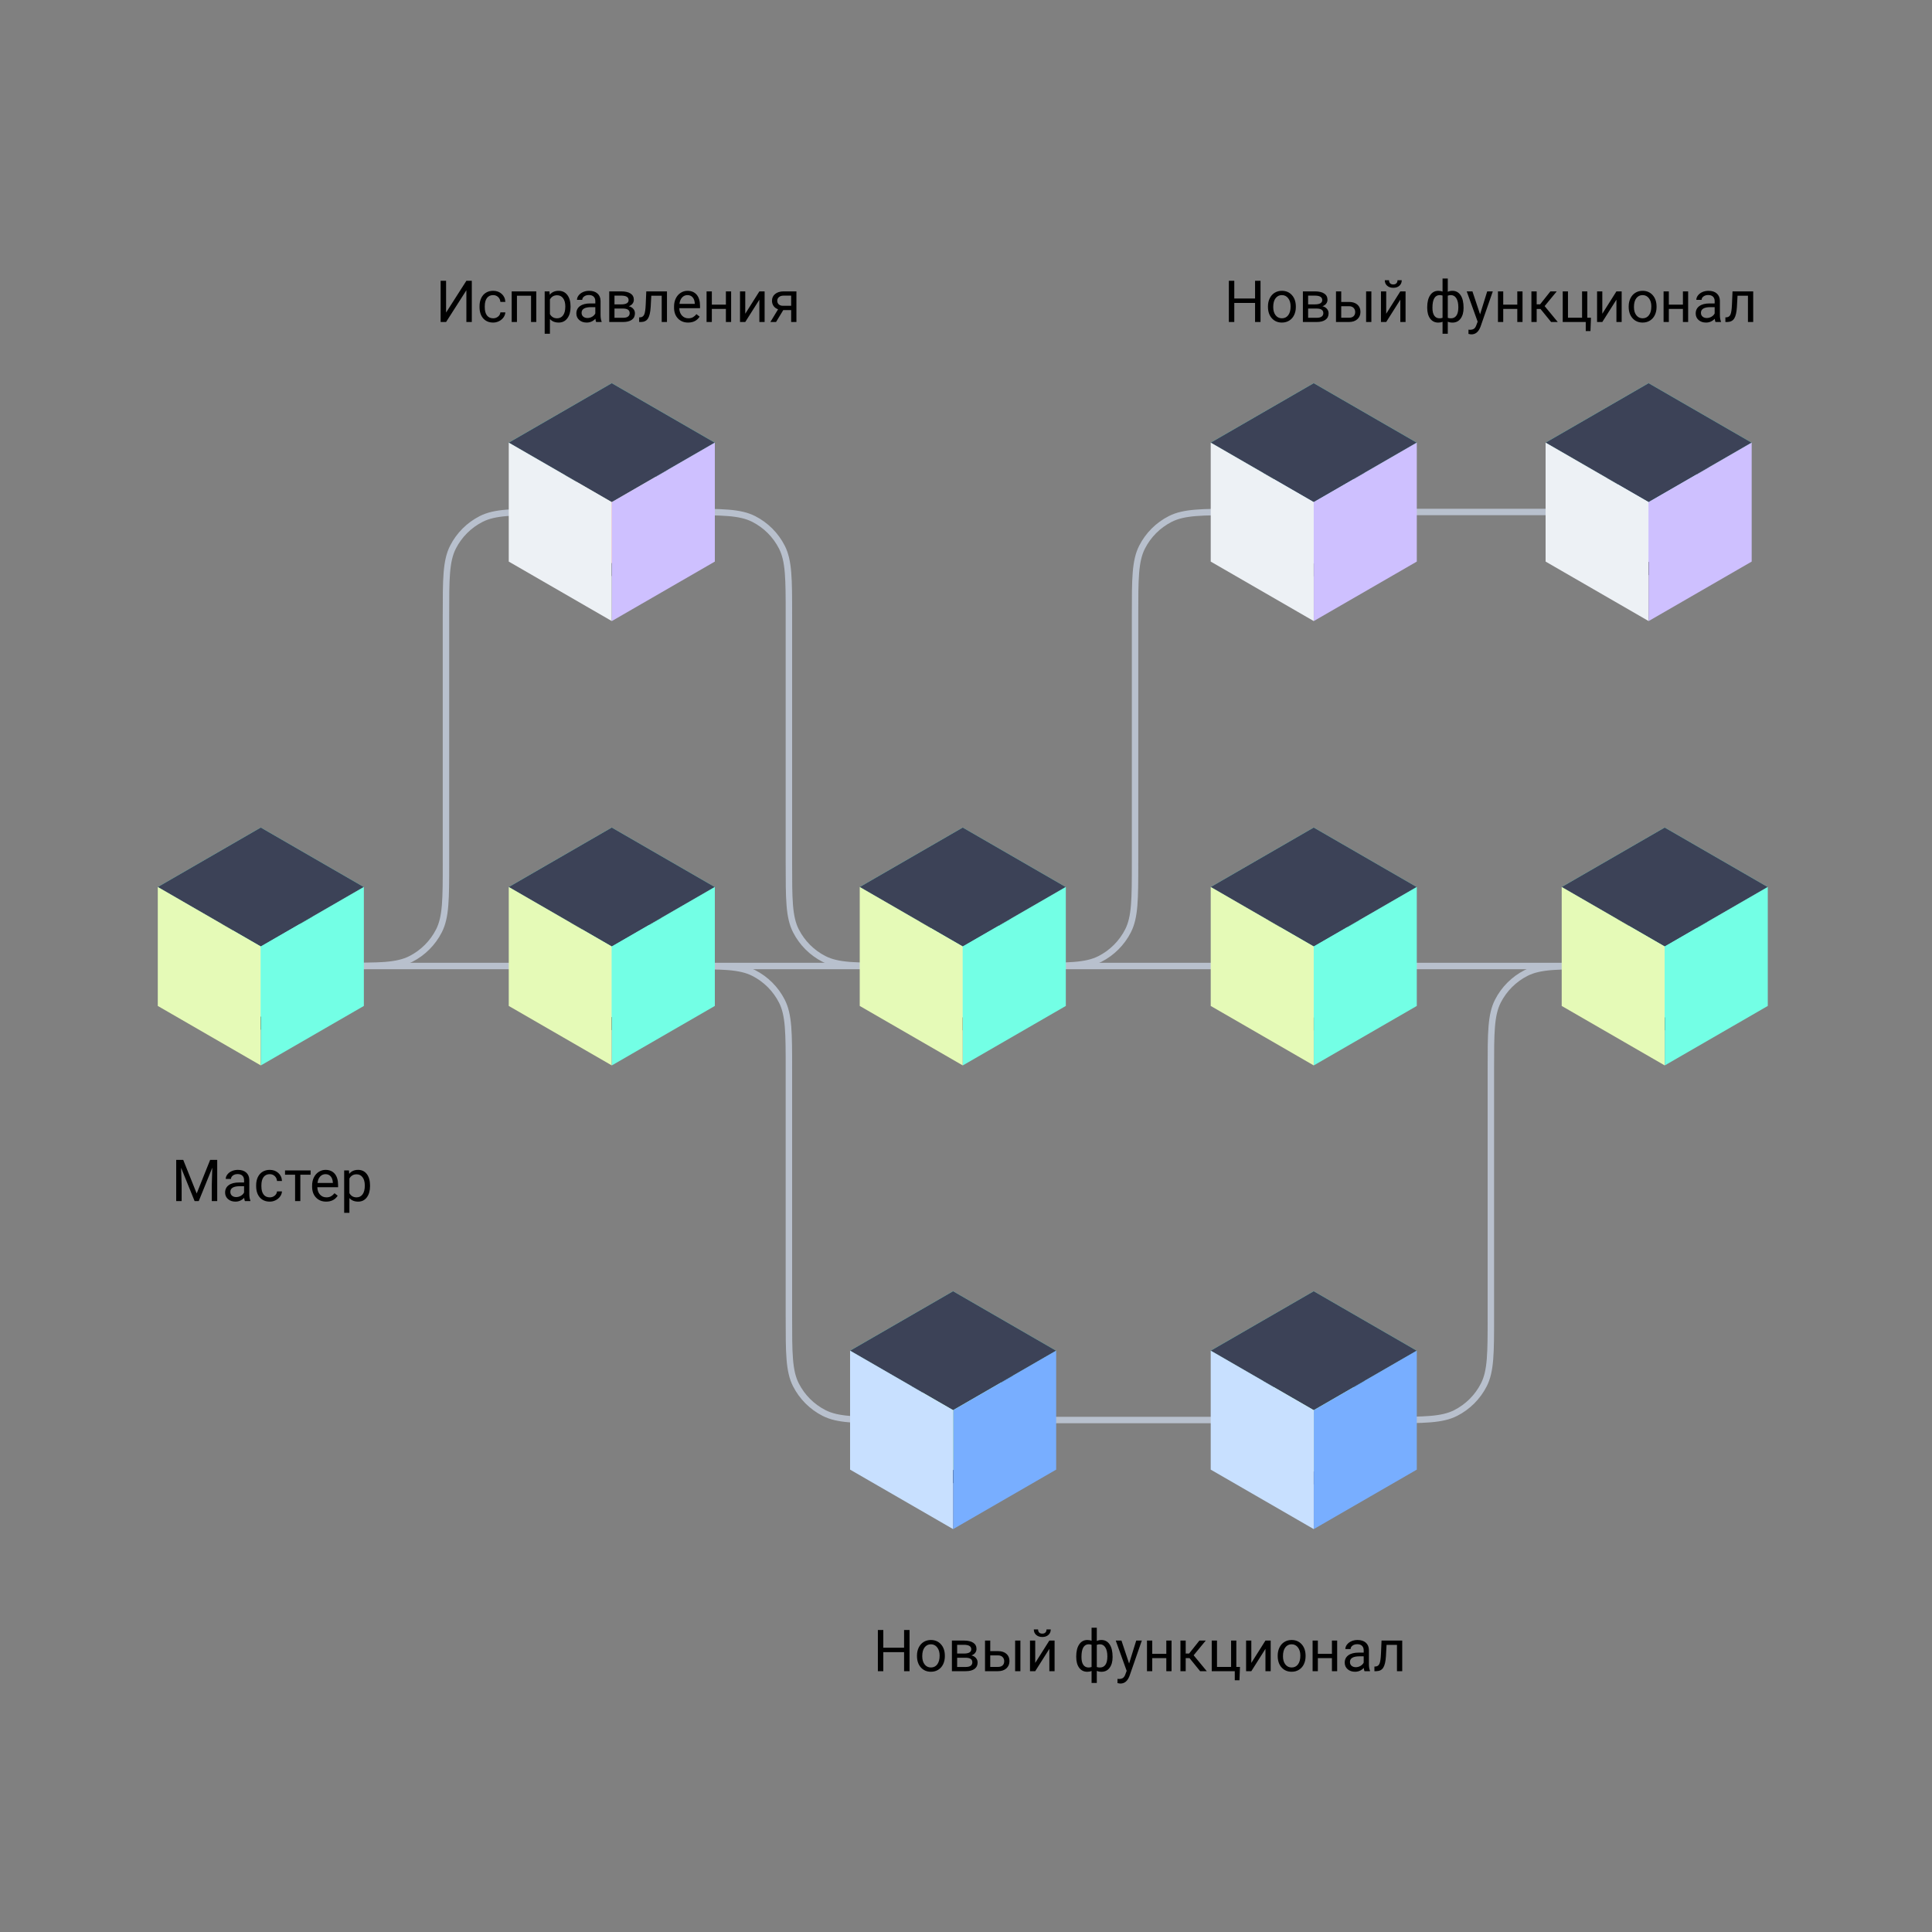 <svg width="600" height="600" viewBox="0 0 600 600" fill="none" xmlns="http://www.w3.org/2000/svg">
    <rect x="0" y="0" width="600" height="600" fill="#808080" stroke="none"/>
    <path d="M56.902 360.203L61.086 370.645L65.269 360.203H67.458V373H65.77V368.017L65.929 362.638L61.727 373H60.435L56.243 362.664L56.41 368.017V373H54.723V360.203H56.902ZM76.054 373C75.96 372.812 75.884 372.479 75.825 371.998C75.069 372.783 74.167 373.176 73.118 373.176C72.181 373.176 71.41 372.912 70.807 372.385C70.209 371.852 69.91 371.178 69.91 370.363C69.91 369.373 70.285 368.605 71.035 368.061C71.791 367.51 72.852 367.234 74.217 367.234H75.799V366.487C75.799 365.919 75.629 365.468 75.289 365.134C74.949 364.794 74.448 364.624 73.786 364.624C73.206 364.624 72.72 364.771 72.327 365.063C71.935 365.356 71.738 365.711 71.738 366.127H70.103C70.103 365.652 70.27 365.195 70.605 364.756C70.944 364.311 71.401 363.959 71.976 363.701C72.556 363.443 73.191 363.314 73.883 363.314C74.978 363.314 75.837 363.59 76.458 364.141C77.079 364.686 77.401 365.438 77.425 366.399V370.776C77.425 371.649 77.536 372.344 77.759 372.859V373H76.054ZM73.356 371.761C73.865 371.761 74.349 371.629 74.806 371.365C75.263 371.102 75.594 370.759 75.799 370.337V368.386H74.524C72.532 368.386 71.536 368.969 71.536 370.135C71.536 370.645 71.706 371.043 72.046 371.33C72.386 371.617 72.822 371.761 73.356 371.761ZM83.788 371.849C84.368 371.849 84.875 371.673 85.309 371.321C85.742 370.97 85.982 370.53 86.029 370.003H87.567C87.538 370.548 87.351 371.066 87.005 371.559C86.659 372.051 86.196 372.443 85.616 372.736C85.042 373.029 84.433 373.176 83.788 373.176C82.493 373.176 81.462 372.745 80.694 371.884C79.933 371.017 79.552 369.833 79.552 368.333V368.061C79.552 367.135 79.722 366.312 80.061 365.591C80.401 364.87 80.888 364.311 81.52 363.912C82.159 363.514 82.912 363.314 83.779 363.314C84.846 363.314 85.731 363.634 86.434 364.272C87.143 364.911 87.52 365.74 87.567 366.76H86.029C85.982 366.145 85.748 365.641 85.326 365.248C84.91 364.85 84.394 364.65 83.779 364.65C82.953 364.65 82.311 364.949 81.855 365.547C81.403 366.139 81.178 366.997 81.178 368.122V368.43C81.178 369.525 81.403 370.369 81.855 370.961C82.306 371.553 82.95 371.849 83.788 371.849ZM96.462 364.809H93.272V373H91.645V364.809H88.517V363.49H96.462V364.809ZM101.287 373.176C99.998 373.176 98.949 372.754 98.141 371.91C97.332 371.061 96.928 369.927 96.928 368.509V368.21C96.928 367.267 97.106 366.426 97.464 365.688C97.827 364.943 98.331 364.363 98.976 363.947C99.626 363.525 100.329 363.314 101.085 363.314C102.321 363.314 103.282 363.722 103.968 364.536C104.653 365.351 104.996 366.517 104.996 368.034V368.711H98.554C98.577 369.648 98.85 370.407 99.371 370.987C99.898 371.562 100.566 371.849 101.375 371.849C101.949 371.849 102.436 371.731 102.834 371.497C103.232 371.263 103.581 370.952 103.88 370.565L104.873 371.339C104.076 372.563 102.881 373.176 101.287 373.176ZM101.085 364.65C100.429 364.65 99.878 364.891 99.433 365.371C98.987 365.846 98.712 366.514 98.606 367.375H103.37V367.252C103.323 366.426 103.101 365.787 102.702 365.336C102.304 364.879 101.765 364.65 101.085 364.65ZM114.919 368.351C114.919 369.798 114.588 370.964 113.926 371.849C113.264 372.733 112.367 373.176 111.236 373.176C110.082 373.176 109.174 372.81 108.512 372.077V376.656H106.886V363.49H108.371L108.45 364.545C109.112 363.725 110.032 363.314 111.21 363.314C112.353 363.314 113.255 363.745 113.917 364.606C114.585 365.468 114.919 366.666 114.919 368.201V368.351ZM113.293 368.166C113.293 367.094 113.064 366.247 112.607 365.626C112.15 365.005 111.523 364.694 110.727 364.694C109.742 364.694 109.004 365.131 108.512 366.004V370.548C108.998 371.415 109.742 371.849 110.744 371.849C111.523 371.849 112.142 371.541 112.599 370.926C113.062 370.305 113.293 369.385 113.293 368.166Z" fill="black"/>
    <path d="M282.466 519H280.77V513.085H274.318V519H272.631V506.203H274.318V511.705H280.77V506.203H282.466V519ZM284.777 514.157C284.777 513.226 284.959 512.388 285.322 511.644C285.691 510.899 286.201 510.325 286.852 509.921C287.508 509.517 288.255 509.314 289.093 509.314C290.388 509.314 291.434 509.763 292.23 510.659C293.033 511.556 293.435 512.748 293.435 514.236V514.351C293.435 515.276 293.256 516.108 292.898 516.847C292.547 517.579 292.04 518.15 291.378 518.561C290.722 518.971 289.966 519.176 289.11 519.176C287.821 519.176 286.775 518.728 285.973 517.831C285.176 516.935 284.777 515.748 284.777 514.271V514.157ZM286.412 514.351C286.412 515.405 286.655 516.252 287.142 516.891C287.634 517.529 288.29 517.849 289.11 517.849C289.937 517.849 290.593 517.526 291.079 516.882C291.565 516.231 291.809 515.323 291.809 514.157C291.809 513.114 291.56 512.271 291.062 511.626C290.569 510.976 289.913 510.65 289.093 510.65C288.29 510.65 287.643 510.97 287.15 511.608C286.658 512.247 286.412 513.161 286.412 514.351ZM295.623 519V509.49H299.332C300.598 509.49 301.567 509.713 302.241 510.158C302.921 510.598 303.261 511.245 303.261 512.101C303.261 512.54 303.129 512.938 302.865 513.296C302.602 513.647 302.212 513.917 301.696 514.104C302.271 514.239 302.73 514.503 303.076 514.896C303.428 515.288 303.604 515.757 303.604 516.302C303.604 517.175 303.281 517.843 302.637 518.306C301.998 518.769 301.093 519 299.921 519H295.623ZM297.249 514.825V517.69H299.938C300.618 517.69 301.125 517.564 301.459 517.312C301.799 517.061 301.969 516.706 301.969 516.249C301.969 515.3 301.271 514.825 299.877 514.825H297.249ZM297.249 513.524H299.35C300.873 513.524 301.635 513.079 301.635 512.188C301.635 511.298 300.914 510.838 299.473 510.809H297.249V513.524ZM307.532 512.769H310.002C311.08 512.78 311.933 513.062 312.56 513.612C313.187 514.163 313.5 514.91 313.5 515.854C313.5 516.803 313.178 517.564 312.533 518.139C311.889 518.713 311.021 519 309.932 519H305.906V509.49H307.532V512.769ZM316.893 519H315.258V509.49H316.893V519ZM307.532 514.096V517.673H309.949C310.559 517.673 311.03 517.518 311.364 517.207C311.698 516.891 311.865 516.46 311.865 515.915C311.865 515.388 311.701 514.957 311.373 514.623C311.051 514.283 310.597 514.107 310.011 514.096H307.532ZM325.884 509.49H327.51V519H325.884V512.065L321.498 519H319.872V509.49H321.498V516.434L325.884 509.49ZM326.323 506.027C326.323 506.736 326.08 507.308 325.594 507.741C325.113 508.169 324.48 508.383 323.695 508.383C322.91 508.383 322.274 508.166 321.788 507.732C321.302 507.299 321.059 506.73 321.059 506.027H322.386C322.386 506.438 322.497 506.76 322.72 506.994C322.942 507.223 323.268 507.337 323.695 507.337C324.105 507.337 324.425 507.223 324.653 506.994C324.888 506.766 325.005 506.443 325.005 506.027H326.323ZM334.233 514.421C334.233 512.833 334.541 511.585 335.156 510.677C335.771 509.769 336.615 509.314 337.688 509.314C338.186 509.314 338.622 509.399 338.997 509.569V505.5H340.623V509.622C341.033 509.417 341.514 509.314 342.064 509.314C343.143 509.314 343.989 509.769 344.604 510.677C345.22 511.585 345.527 512.895 345.527 514.605C345.527 516.006 345.22 517.119 344.604 517.945C343.995 518.771 343.154 519.185 342.082 519.185C341.514 519.185 341.027 519.091 340.623 518.903V522.656H338.997V518.93C338.61 519.1 338.168 519.185 337.67 519.185C336.604 519.185 335.763 518.771 335.147 517.945C334.538 517.119 334.233 515.988 334.233 514.553V514.421ZM343.901 514.421C343.901 513.226 343.696 512.3 343.286 511.644C342.876 510.981 342.311 510.65 341.59 510.65C341.221 510.65 340.898 510.709 340.623 510.826V517.708C340.887 517.808 341.215 517.857 341.607 517.857C342.334 517.857 342.896 517.576 343.295 517.014C343.699 516.451 343.901 515.587 343.901 514.421ZM335.859 514.605C335.859 515.672 336.05 516.48 336.431 517.031C336.812 517.582 337.359 517.857 338.074 517.857C338.414 517.857 338.722 517.805 338.997 517.699V510.8C338.751 510.7 338.449 510.65 338.092 510.65C337.377 510.65 336.826 510.97 336.439 511.608C336.053 512.247 335.859 513.246 335.859 514.605ZM350.651 516.618L352.866 509.49H354.606L350.783 520.468C350.191 522.05 349.251 522.841 347.962 522.841L347.654 522.814L347.048 522.7V521.382L347.487 521.417C348.038 521.417 348.466 521.306 348.771 521.083C349.081 520.86 349.336 520.453 349.535 519.861L349.896 518.895L346.503 509.49H348.278L350.651 516.618ZM363.835 519H362.209V514.939H357.841V519H356.206V509.49H357.841V513.612H362.209V509.49H363.835V519ZM369.416 514.948H368.229V519H366.595V509.49H368.229V513.516H369.293L372.492 509.49H374.461L370.699 514.061L374.777 519H372.712L369.416 514.948ZM376.315 509.49H377.95V517.673H382.327V509.49H383.953V517.673H385.087L384.929 521.821H383.47V519H376.315V509.49ZM392.997 509.49H394.623V519H392.997V512.065L388.611 519H386.985V509.49H388.611V516.434L392.997 509.49ZM396.803 514.157C396.803 513.226 396.984 512.388 397.348 511.644C397.717 510.899 398.227 510.325 398.877 509.921C399.533 509.517 400.28 509.314 401.118 509.314C402.413 509.314 403.459 509.763 404.256 510.659C405.059 511.556 405.46 512.748 405.46 514.236V514.351C405.46 515.276 405.281 516.108 404.924 516.847C404.572 517.579 404.065 518.15 403.403 518.561C402.747 518.971 401.991 519.176 401.136 519.176C399.847 519.176 398.801 518.728 397.998 517.831C397.201 516.935 396.803 515.748 396.803 514.271V514.157ZM398.438 514.351C398.438 515.405 398.681 516.252 399.167 516.891C399.659 517.529 400.315 517.849 401.136 517.849C401.962 517.849 402.618 517.526 403.104 516.882C403.591 516.231 403.834 515.323 403.834 514.157C403.834 513.114 403.585 512.271 403.087 511.626C402.595 510.976 401.938 510.65 401.118 510.65C400.315 510.65 399.668 510.97 399.176 511.608C398.684 512.247 398.438 513.161 398.438 514.351ZM415.269 519H413.643V514.939H409.274V519H407.64V509.49H409.274V513.612H413.643V509.49H415.269V519ZM423.759 519C423.665 518.812 423.589 518.479 423.53 517.998C422.774 518.783 421.872 519.176 420.823 519.176C419.886 519.176 419.115 518.912 418.512 518.385C417.914 517.852 417.615 517.178 417.615 516.363C417.615 515.373 417.99 514.605 418.74 514.061C419.496 513.51 420.557 513.234 421.922 513.234H423.504V512.487C423.504 511.919 423.334 511.468 422.994 511.134C422.654 510.794 422.153 510.624 421.491 510.624C420.911 510.624 420.425 510.771 420.032 511.063C419.64 511.356 419.443 511.711 419.443 512.127H417.809C417.809 511.652 417.976 511.195 418.31 510.756C418.649 510.311 419.106 509.959 419.681 509.701C420.261 509.443 420.896 509.314 421.588 509.314C422.684 509.314 423.542 509.59 424.163 510.141C424.784 510.686 425.106 511.438 425.13 512.399V516.776C425.13 517.649 425.241 518.344 425.464 518.859V519H423.759ZM421.061 517.761C421.57 517.761 422.054 517.629 422.511 517.365C422.968 517.102 423.299 516.759 423.504 516.337V514.386H422.229C420.237 514.386 419.241 514.969 419.241 516.135C419.241 516.645 419.411 517.043 419.751 517.33C420.091 517.617 420.527 517.761 421.061 517.761ZM435.475 509.49V519H433.84V510.835H430.605L430.412 514.395C430.307 516.029 430.031 517.198 429.586 517.901C429.146 518.604 428.446 518.971 427.485 519H426.835V517.567L427.301 517.532C427.828 517.474 428.206 517.169 428.435 516.618C428.663 516.067 428.81 515.048 428.874 513.56L429.05 509.49H435.475Z" fill="black"/>
    <path d="M391.466 100H389.77V94.085H383.318V100H381.631V87.203H383.318V92.705H389.77V87.203H391.466V100ZM393.777 95.157C393.777 94.226 393.959 93.388 394.322 92.644C394.691 91.899 395.201 91.325 395.852 90.921C396.508 90.517 397.255 90.314 398.093 90.314C399.388 90.314 400.434 90.763 401.23 91.659C402.033 92.556 402.435 93.748 402.435 95.236V95.351C402.435 96.276 402.256 97.108 401.898 97.847C401.547 98.579 401.04 99.15 400.378 99.561C399.722 99.971 398.966 100.176 398.11 100.176C396.821 100.176 395.775 99.728 394.973 98.831C394.176 97.935 393.777 96.748 393.777 95.272V95.157ZM395.412 95.351C395.412 96.405 395.655 97.252 396.142 97.891C396.634 98.529 397.29 98.849 398.11 98.849C398.937 98.849 399.593 98.526 400.079 97.882C400.565 97.231 400.809 96.323 400.809 95.157C400.809 94.114 400.56 93.27 400.062 92.626C399.569 91.976 398.913 91.65 398.093 91.65C397.29 91.65 396.643 91.97 396.15 92.608C395.658 93.247 395.412 94.161 395.412 95.351ZM404.623 100V90.49H408.332C409.598 90.49 410.567 90.713 411.241 91.158C411.921 91.598 412.261 92.245 412.261 93.101C412.261 93.54 412.129 93.939 411.865 94.296C411.602 94.647 411.212 94.917 410.696 95.105C411.271 95.239 411.73 95.503 412.076 95.895C412.428 96.288 412.604 96.757 412.604 97.302C412.604 98.175 412.281 98.843 411.637 99.306C410.998 99.769 410.093 100 408.921 100H404.623ZM406.249 95.825V98.69H408.938C409.618 98.69 410.125 98.564 410.459 98.312C410.799 98.061 410.969 97.706 410.969 97.249C410.969 96.3 410.271 95.825 408.877 95.825H406.249ZM406.249 94.524H408.35C409.873 94.524 410.635 94.079 410.635 93.189C410.635 92.298 409.914 91.838 408.473 91.809H406.249V94.524ZM416.532 93.769H419.002C420.08 93.78 420.933 94.061 421.56 94.612C422.187 95.163 422.5 95.91 422.5 96.853C422.5 97.803 422.178 98.564 421.533 99.139C420.889 99.713 420.021 100 418.932 100H414.906V90.49H416.532V93.769ZM425.893 100H424.258V90.49H425.893V100ZM416.532 95.096V98.673H418.949C419.559 98.673 420.03 98.518 420.364 98.207C420.698 97.891 420.865 97.46 420.865 96.915C420.865 96.388 420.701 95.957 420.373 95.623C420.051 95.283 419.597 95.107 419.011 95.096H416.532ZM434.884 90.49H436.51V100H434.884V93.065L430.498 100H428.872V90.49H430.498V97.434L434.884 90.49ZM435.323 87.027C435.323 87.736 435.08 88.308 434.594 88.741C434.113 89.169 433.48 89.383 432.695 89.383C431.91 89.383 431.274 89.166 430.788 88.732C430.302 88.299 430.059 87.731 430.059 87.027H431.386C431.386 87.438 431.497 87.76 431.72 87.994C431.942 88.223 432.268 88.337 432.695 88.337C433.105 88.337 433.425 88.223 433.653 87.994C433.888 87.766 434.005 87.443 434.005 87.027H435.323ZM443.233 95.421C443.233 93.833 443.541 92.585 444.156 91.677C444.771 90.769 445.615 90.314 446.688 90.314C447.186 90.314 447.622 90.399 447.997 90.569V86.5H449.623V90.622C450.033 90.417 450.514 90.314 451.064 90.314C452.143 90.314 452.989 90.769 453.604 91.677C454.22 92.585 454.527 93.894 454.527 95.606C454.527 97.006 454.22 98.119 453.604 98.945C452.995 99.772 452.154 100.185 451.082 100.185C450.514 100.185 450.027 100.091 449.623 99.903V103.656H447.997V99.93C447.61 100.1 447.168 100.185 446.67 100.185C445.604 100.185 444.763 99.772 444.147 98.945C443.538 98.119 443.233 96.988 443.233 95.553V95.421ZM452.901 95.421C452.901 94.226 452.696 93.3 452.286 92.644C451.876 91.981 451.311 91.65 450.59 91.65C450.221 91.65 449.898 91.709 449.623 91.826V98.708C449.887 98.808 450.215 98.857 450.607 98.857C451.334 98.857 451.896 98.576 452.295 98.014C452.699 97.451 452.901 96.587 452.901 95.421ZM444.859 95.606C444.859 96.672 445.05 97.481 445.431 98.031C445.812 98.582 446.359 98.857 447.074 98.857C447.414 98.857 447.722 98.805 447.997 98.699V91.8C447.751 91.7 447.449 91.65 447.092 91.65C446.377 91.65 445.826 91.97 445.439 92.608C445.053 93.247 444.859 94.246 444.859 95.606ZM459.651 97.618L461.866 90.49H463.606L459.783 101.468C459.191 103.05 458.251 103.841 456.962 103.841L456.654 103.814L456.048 103.7V102.382L456.487 102.417C457.038 102.417 457.466 102.306 457.771 102.083C458.081 101.86 458.336 101.453 458.535 100.861L458.896 99.894L455.503 90.49H457.278L459.651 97.618ZM472.835 100H471.209V95.939H466.841V100H465.206V90.49H466.841V94.612H471.209V90.49H472.835V100ZM478.416 95.948H477.229V100H475.595V90.49H477.229V94.516H478.293L481.492 90.49H483.461L479.699 95.061L483.777 100H481.712L478.416 95.948ZM485.315 90.49H486.95V98.673H491.327V90.49H492.953V98.673H494.087L493.929 102.821H492.47V100H485.315V90.49ZM501.997 90.49H503.623V100H501.997V93.065L497.611 100H495.985V90.49H497.611V97.434L501.997 90.49ZM505.803 95.157C505.803 94.226 505.984 93.388 506.348 92.644C506.717 91.899 507.227 91.325 507.877 90.921C508.533 90.517 509.28 90.314 510.118 90.314C511.413 90.314 512.459 90.763 513.256 91.659C514.059 92.556 514.46 93.748 514.46 95.236V95.351C514.46 96.276 514.281 97.108 513.924 97.847C513.572 98.579 513.065 99.15 512.403 99.561C511.747 99.971 510.991 100.176 510.136 100.176C508.847 100.176 507.801 99.728 506.998 98.831C506.201 97.935 505.803 96.748 505.803 95.272V95.157ZM507.438 95.351C507.438 96.405 507.681 97.252 508.167 97.891C508.659 98.529 509.315 98.849 510.136 98.849C510.962 98.849 511.618 98.526 512.104 97.882C512.591 97.231 512.834 96.323 512.834 95.157C512.834 94.114 512.585 93.27 512.087 92.626C511.595 91.976 510.938 91.65 510.118 91.65C509.315 91.65 508.668 91.97 508.176 92.608C507.684 93.247 507.438 94.161 507.438 95.351ZM524.269 100H522.643V95.939H518.274V100H516.64V90.49H518.274V94.612H522.643V90.49H524.269V100ZM532.759 100C532.665 99.812 532.589 99.478 532.53 98.998C531.774 99.783 530.872 100.176 529.823 100.176C528.886 100.176 528.115 99.912 527.512 99.385C526.914 98.852 526.615 98.178 526.615 97.363C526.615 96.373 526.99 95.606 527.74 95.061C528.496 94.51 529.557 94.234 530.922 94.234H532.504V93.487C532.504 92.919 532.334 92.468 531.994 92.134C531.654 91.794 531.153 91.624 530.491 91.624C529.911 91.624 529.425 91.77 529.032 92.064C528.64 92.356 528.443 92.711 528.443 93.127H526.809C526.809 92.652 526.976 92.195 527.31 91.756C527.649 91.311 528.106 90.959 528.681 90.701C529.261 90.443 529.896 90.314 530.588 90.314C531.684 90.314 532.542 90.59 533.163 91.141C533.784 91.686 534.106 92.439 534.13 93.399V97.776C534.13 98.649 534.241 99.344 534.464 99.859V100H532.759ZM530.061 98.761C530.57 98.761 531.054 98.629 531.511 98.365C531.968 98.102 532.299 97.759 532.504 97.337V95.386H531.229C529.237 95.386 528.241 95.969 528.241 97.135C528.241 97.644 528.411 98.043 528.751 98.33C529.091 98.617 529.527 98.761 530.061 98.761ZM544.475 90.49V100H542.84V91.835H539.605L539.412 95.394C539.307 97.029 539.031 98.198 538.586 98.901C538.146 99.605 537.446 99.971 536.485 100H535.835V98.567L536.301 98.532C536.828 98.474 537.206 98.169 537.435 97.618C537.663 97.067 537.81 96.048 537.874 94.56L538.05 90.49H544.475Z" fill="black"/>
    <path d="M144.838 87.203H146.525V100H144.838V90.139L138.536 100H136.84V87.203H138.536V97.064L144.838 87.203ZM153.161 98.849C153.741 98.849 154.248 98.673 154.682 98.321C155.115 97.97 155.355 97.53 155.402 97.003H156.94C156.911 97.548 156.724 98.066 156.378 98.559C156.032 99.051 155.569 99.443 154.989 99.736C154.415 100.029 153.806 100.176 153.161 100.176C151.866 100.176 150.835 99.745 150.067 98.884C149.306 98.017 148.925 96.833 148.925 95.333V95.061C148.925 94.135 149.095 93.311 149.435 92.591C149.774 91.87 150.261 91.311 150.894 90.912C151.532 90.514 152.285 90.314 153.152 90.314C154.219 90.314 155.104 90.634 155.807 91.272C156.516 91.911 156.894 92.74 156.94 93.76H155.402C155.355 93.144 155.121 92.641 154.699 92.248C154.283 91.85 153.768 91.65 153.152 91.65C152.326 91.65 151.685 91.949 151.228 92.547C150.776 93.139 150.551 93.997 150.551 95.122V95.43C150.551 96.525 150.776 97.369 151.228 97.961C151.679 98.553 152.323 98.849 153.161 98.849ZM166.547 100H164.921V91.835H160.544V100H158.909V90.49H166.547V100ZM177.19 95.351C177.19 96.798 176.859 97.964 176.197 98.849C175.535 99.733 174.639 100.176 173.508 100.176C172.354 100.176 171.445 99.81 170.783 99.077V103.656H169.157V90.49H170.643L170.722 91.545C171.384 90.725 172.304 90.314 173.481 90.314C174.624 90.314 175.526 90.745 176.188 91.606C176.856 92.468 177.19 93.666 177.19 95.201V95.351ZM175.564 95.166C175.564 94.094 175.336 93.247 174.879 92.626C174.422 92.005 173.795 91.694 172.998 91.694C172.014 91.694 171.275 92.131 170.783 93.004V97.548C171.27 98.415 172.014 98.849 173.016 98.849C173.795 98.849 174.413 98.541 174.87 97.926C175.333 97.305 175.564 96.385 175.564 95.166ZM185.136 100C185.042 99.812 184.966 99.478 184.907 98.998C184.151 99.783 183.249 100.176 182.2 100.176C181.263 100.176 180.492 99.912 179.889 99.385C179.291 98.852 178.992 98.178 178.992 97.363C178.992 96.373 179.367 95.606 180.117 95.061C180.873 94.51 181.934 94.234 183.299 94.234H184.881V93.487C184.881 92.919 184.711 92.468 184.371 92.134C184.031 91.794 183.53 91.624 182.868 91.624C182.288 91.624 181.802 91.77 181.409 92.064C181.017 92.356 180.82 92.711 180.82 93.127H179.186C179.186 92.652 179.353 92.195 179.687 91.756C180.026 91.311 180.483 90.959 181.058 90.701C181.638 90.443 182.273 90.314 182.965 90.314C184.061 90.314 184.919 90.59 185.54 91.141C186.161 91.686 186.483 92.439 186.507 93.399V97.776C186.507 98.649 186.618 99.344 186.841 99.859V100H185.136ZM182.438 98.761C182.947 98.761 183.431 98.629 183.888 98.365C184.345 98.102 184.676 97.759 184.881 97.337V95.386H183.606C181.614 95.386 180.618 95.969 180.618 97.135C180.618 97.644 180.788 98.043 181.128 98.33C181.468 98.617 181.904 98.761 182.438 98.761ZM189.205 100V90.49H192.914C194.18 90.49 195.149 90.713 195.823 91.158C196.503 91.598 196.843 92.245 196.843 93.101C196.843 93.54 196.711 93.939 196.447 94.296C196.184 94.647 195.794 94.917 195.278 95.105C195.853 95.239 196.312 95.503 196.658 95.895C197.01 96.288 197.186 96.757 197.186 97.302C197.186 98.175 196.863 98.843 196.219 99.306C195.58 99.769 194.675 100 193.503 100H189.205ZM190.831 95.825V98.69H193.521C194.2 98.69 194.707 98.564 195.041 98.312C195.381 98.061 195.551 97.706 195.551 97.249C195.551 96.3 194.854 95.825 193.459 95.825H190.831ZM190.831 94.524H192.932C194.455 94.524 195.217 94.079 195.217 93.189C195.217 92.298 194.496 91.838 193.055 91.809H190.831V94.524ZM207.135 90.49V100H205.5V91.835H202.266L202.072 95.394C201.967 97.029 201.691 98.198 201.246 98.901C200.807 99.605 200.106 99.971 199.146 100H198.495V98.567L198.961 98.532C199.488 98.474 199.866 98.169 200.095 97.618C200.323 97.067 200.47 96.048 200.534 94.56L200.71 90.49H207.135ZM213.691 100.176C212.402 100.176 211.354 99.754 210.545 98.91C209.736 98.061 209.332 96.927 209.332 95.509V95.21C209.332 94.267 209.511 93.426 209.868 92.688C210.231 91.943 210.735 91.363 211.38 90.947C212.03 90.525 212.733 90.314 213.489 90.314C214.726 90.314 215.687 90.722 216.372 91.536C217.058 92.351 217.4 93.517 217.4 95.034V95.711H210.958C210.981 96.648 211.254 97.407 211.775 97.987C212.303 98.561 212.971 98.849 213.779 98.849C214.354 98.849 214.84 98.731 215.238 98.497C215.637 98.263 215.985 97.952 216.284 97.565L217.277 98.339C216.48 99.564 215.285 100.176 213.691 100.176ZM213.489 91.65C212.833 91.65 212.282 91.891 211.837 92.371C211.392 92.846 211.116 93.514 211.011 94.375H215.774V94.252C215.728 93.426 215.505 92.787 215.106 92.336C214.708 91.879 214.169 91.65 213.489 91.65ZM227.06 100H225.434V95.939H221.065V100H219.431V90.49H221.065V94.612H225.434V90.49H227.06V100ZM235.831 90.49H237.457V100H235.831V93.065L231.445 100H229.819V90.49H231.445V97.434L235.831 90.49ZM247.336 90.49V100H245.701V96.3H243.249L241.008 100H239.25L241.641 96.054C241.031 95.831 240.562 95.488 240.234 95.025C239.912 94.557 239.751 94.012 239.751 93.391C239.751 92.523 240.076 91.826 240.727 91.299C241.377 90.766 242.247 90.496 243.337 90.49H247.336ZM241.386 93.408C241.386 93.871 241.544 94.246 241.86 94.533C242.177 94.814 242.596 94.958 243.117 94.964H245.701V91.809H243.363C242.76 91.809 242.279 91.958 241.922 92.257C241.564 92.55 241.386 92.934 241.386 93.408Z" fill="black"/>
    <circle cx="84" cy="300" r="18" transform="rotate(90 84 300)" fill="#73FFE5" stroke="black" stroke-width="4"/>
    <circle cx="192" cy="300" r="18" transform="rotate(90 192 300)" fill="#73FFE5" stroke="black" stroke-width="4"/>
    <circle cx="408" cy="300" r="18" transform="rotate(90 408 300)" fill="#73FFE5" stroke="black" stroke-width="4"/>
    <circle cx="300" cy="441" r="18" transform="rotate(90 300 441)" fill="#E5FF73" stroke="black" stroke-width="4"/>
    <circle cx="192" cy="159" r="18" transform="rotate(90 192 159)" fill="#FFA492" stroke="black" stroke-width="4"/>
    <circle cx="408" cy="441" r="18" transform="rotate(90 408 441)" fill="#E5FF73" stroke="black" stroke-width="4"/>
    <circle cx="408" cy="159" r="18" transform="rotate(90 408 159)" fill="#CEC0FF" stroke="black" stroke-width="4"/>
    <circle cx="516" cy="159" r="18" transform="rotate(90 516 159)" fill="#CEC0FF" stroke="black" stroke-width="4"/>
    <circle cx="516" cy="300" r="18" transform="rotate(90 516 300)" fill="#73FFE5" stroke="black" stroke-width="4"/>
    <path d="M102 300H176" stroke="#B8C0CD" stroke-width="2"/>
    <path d="M424 300L496 300" stroke="#B8C0CD" stroke-width="2"/>
    <path d="M424 159L496 159" stroke="#B8C0CD" stroke-width="2"/>
    <path d="M316 300L388 300" stroke="#B8C0CD" stroke-width="2"/>
    <path d="M316 441L388 441" stroke="#B8C0CD" stroke-width="2"/>
    <path d="M210 300L282 300" stroke="#B8C0CD" stroke-width="2"/>
    <circle cx="300" cy="300" r="18" transform="rotate(90 300 300)" fill="#73FFE5" stroke="black" stroke-width="4"/>
    <path d="M174.5 159H170.5C159.299 159 153.698 159 149.42 161.18C145.657 163.097 142.597 166.157 140.68 169.92C138.5 174.198 138.5 179.799 138.5 191V268C138.5 279.201 138.5 284.802 136.32 289.08C134.403 292.843 131.343 295.903 127.58 297.82C123.302 300 117.701 300 106.5 300H102" stroke="#B8C0CD" stroke-width="2"/>
    <path d="M209 159H213C224.201 159 229.802 159 234.08 161.18C237.843 163.097 240.903 166.157 242.82 169.92C245 174.198 245 179.799 245 191V268C245 279.201 245 284.802 247.18 289.08C249.097 292.843 252.157 295.903 255.92 297.82C260.198 300 265.799 300 277 300H281.5" stroke="#B8C0CD" stroke-width="2"/>
    <path d="M388.5 159H384.5C373.299 159 367.698 159 363.42 161.18C359.657 163.097 356.597 166.157 354.68 169.92C352.5 174.198 352.5 179.799 352.5 191V268C352.5 279.201 352.5 284.802 350.32 289.08C348.403 292.843 345.343 295.903 341.58 297.82C337.302 300 331.701 300 320.5 300H316" stroke="#B8C0CD" stroke-width="2"/>
    <path d="M427 441H431C442.201 441 447.802 441 452.08 438.82C455.843 436.903 458.903 433.843 460.82 430.08C463 425.802 463 420.201 463 409V332C463 320.799 463 315.198 465.18 310.92C467.097 307.157 470.157 304.097 473.92 302.18C478.198 300 483.799 300 495 300H499.5" stroke="#B8C0CD" stroke-width="2"/>
    <path d="M209 300H213C224.201 300 229.802 300 234.08 302.18C237.843 304.097 240.903 307.157 242.82 310.92C245 315.198 245 320.799 245 332V409C245 420.201 245 425.802 247.18 430.08C249.097 433.843 252.157 436.903 255.92 438.82C260.198 441 265.799 441 277 441H281.5" stroke="#B8C0CD" stroke-width="2"/>
    <rect width="36.937" height="36.937" transform="matrix(0.866 0.5 -0.866 0.5 80.988 257)" fill="#73FFE5"/>
    <rect width="36.937" height="36.937" transform="matrix(0.866 0.5 -0.866 0.5 80.988 257)" fill="#3C4257"/>
    <path d="M49 275.469L80.988 293.937L80.988 330.873L49 312.404L49 293.937L49 275.469Z" fill="#E5FAB7"/>
    <path d="M81.012 293.938L113 275.469L113 312.405L81.012 330.873L81.012 312.405L81.012 293.938Z" fill="#73FFE5"/>
    <rect width="36.937" height="36.937" transform="matrix(0.866 0.5 -0.866 0.5 295.988 401)" fill="#73FFE5"/>
    <rect width="36.937" height="36.937" transform="matrix(0.866 0.5 -0.866 0.5 295.988 401)" fill="#3C4257"/>
    <path d="M264 419.469L295.988 437.937L295.988 474.873L264 456.404L264 437.937L264 419.469Z" fill="#C8E0FF"/>
    <path d="M296.012 437.938L328 419.469L328 456.405L296.012 474.873L296.012 456.405L296.012 437.938Z" fill="#78AEFF"/>
    <rect width="36.937" height="36.937" transform="matrix(0.866 0.5 -0.866 0.5 407.988 401)" fill="#73FFE5"/>
    <rect width="36.937" height="36.937" transform="matrix(0.866 0.5 -0.866 0.5 407.988 401)" fill="#3C4257"/>
    <path d="M376 419.469L407.988 437.937L407.988 474.873L376 456.404L376 437.937L376 419.469Z" fill="#C8E0FF"/>
    <path d="M408.012 437.938L440 419.469L440 456.405L408.012 474.873L408.012 456.405L408.012 437.938Z" fill="#78AEFF"/>
    <rect width="36.937" height="36.937" transform="matrix(0.866 0.5 -0.866 0.5 189.988 119)" fill="#73FFE5"/>
    <rect width="36.937" height="36.937" transform="matrix(0.866 0.5 -0.866 0.5 189.988 119)" fill="#3C4257"/>
    <path d="M158 137.469L189.988 155.937L189.988 192.873L158 174.404L158 155.937L158 137.469Z" fill="#EDF1F5"/>
    <path d="M190.012 155.938L222 137.469L222 174.405L190.012 192.873L190.012 174.405L190.012 155.938Z" fill="#CEC0FF"/>
    <rect width="36.937" height="36.937" transform="matrix(0.866 0.5 -0.866 0.5 407.988 119)" fill="#73FFE5"/>
    <rect width="36.937" height="36.937" transform="matrix(0.866 0.5 -0.866 0.5 407.988 119)" fill="#3C4257"/>
    <path d="M376 137.469L407.988 155.937L407.988 192.873L376 174.404L376 155.937L376 137.469Z" fill="#EDF1F5"/>
    <path d="M408.012 155.938L440 137.469L440 174.405L408.012 192.873L408.012 174.405L408.012 155.938Z" fill="#CEC0FF"/>
    <rect width="36.937" height="36.937" transform="matrix(0.866 0.5 -0.866 0.5 511.988 119)" fill="#73FFE5"/>
    <rect width="36.937" height="36.937" transform="matrix(0.866 0.5 -0.866 0.5 511.988 119)" fill="#3C4257"/>
    <path d="M480 137.469L511.988 155.937L511.988 192.873L480 174.404L480 155.937L480 137.469Z" fill="#EDF1F5"/>
    <path d="M512.012 155.938L544 137.469L544 174.405L512.012 192.873L512.012 174.405L512.012 155.938Z" fill="#CEC0FF"/>
    <rect width="36.937" height="36.937" transform="matrix(0.866 0.5 -0.866 0.5 189.988 257)" fill="#73FFE5"/>
    <rect width="36.937" height="36.937" transform="matrix(0.866 0.5 -0.866 0.5 189.988 257)" fill="#3C4257"/>
    <path d="M158 275.469L189.988 293.937L189.988 330.873L158 312.404L158 293.937L158 275.469Z" fill="#E5FAB7"/>
    <path d="M190.012 293.938L222 275.469L222 312.405L190.012 330.873L190.012 312.405L190.012 293.938Z" fill="#73FFE5"/>
    <rect width="36.937" height="36.937" transform="matrix(0.866 0.5 -0.866 0.5 298.988 257)" fill="#73FFE5"/>
    <rect width="36.937" height="36.937" transform="matrix(0.866 0.5 -0.866 0.5 298.988 257)" fill="#3C4257"/>
    <path d="M267 275.469L298.988 293.937L298.988 330.873L267 312.404L267 293.937L267 275.469Z" fill="#E5FAB7"/>
    <path d="M299.012 293.938L331 275.469L331 312.405L299.012 330.873L299.012 312.405L299.012 293.938Z" fill="#73FFE5"/>
    <rect width="36.937" height="36.937" transform="matrix(0.866 0.5 -0.866 0.5 407.988 257)" fill="#73FFE5"/>
    <rect width="36.937" height="36.937" transform="matrix(0.866 0.5 -0.866 0.5 407.988 257)" fill="#3C4257"/>
    <path d="M376 275.469L407.988 293.937L407.988 330.873L376 312.404L376 293.937L376 275.469Z" fill="#E5FAB7"/>
    <path d="M408.012 293.938L440 275.469L440 312.405L408.012 330.873L408.012 312.405L408.012 293.938Z" fill="#73FFE5"/>
    <rect width="36.937" height="36.937" transform="matrix(0.866 0.5 -0.866 0.5 516.988 257)" fill="#73FFE5"/>
    <rect width="36.937" height="36.937" transform="matrix(0.866 0.5 -0.866 0.5 516.988 257)" fill="#3C4257"/>
    <path d="M485 275.469L516.988 293.937L516.988 330.873L485 312.404L485 293.937L485 275.469Z" fill="#E5FAB7"/>
    <path d="M517.012 293.938L549 275.469L549 312.405L517.012 330.873L517.012 312.405L517.012 293.938Z" fill="#73FFE5"/>
</svg>
